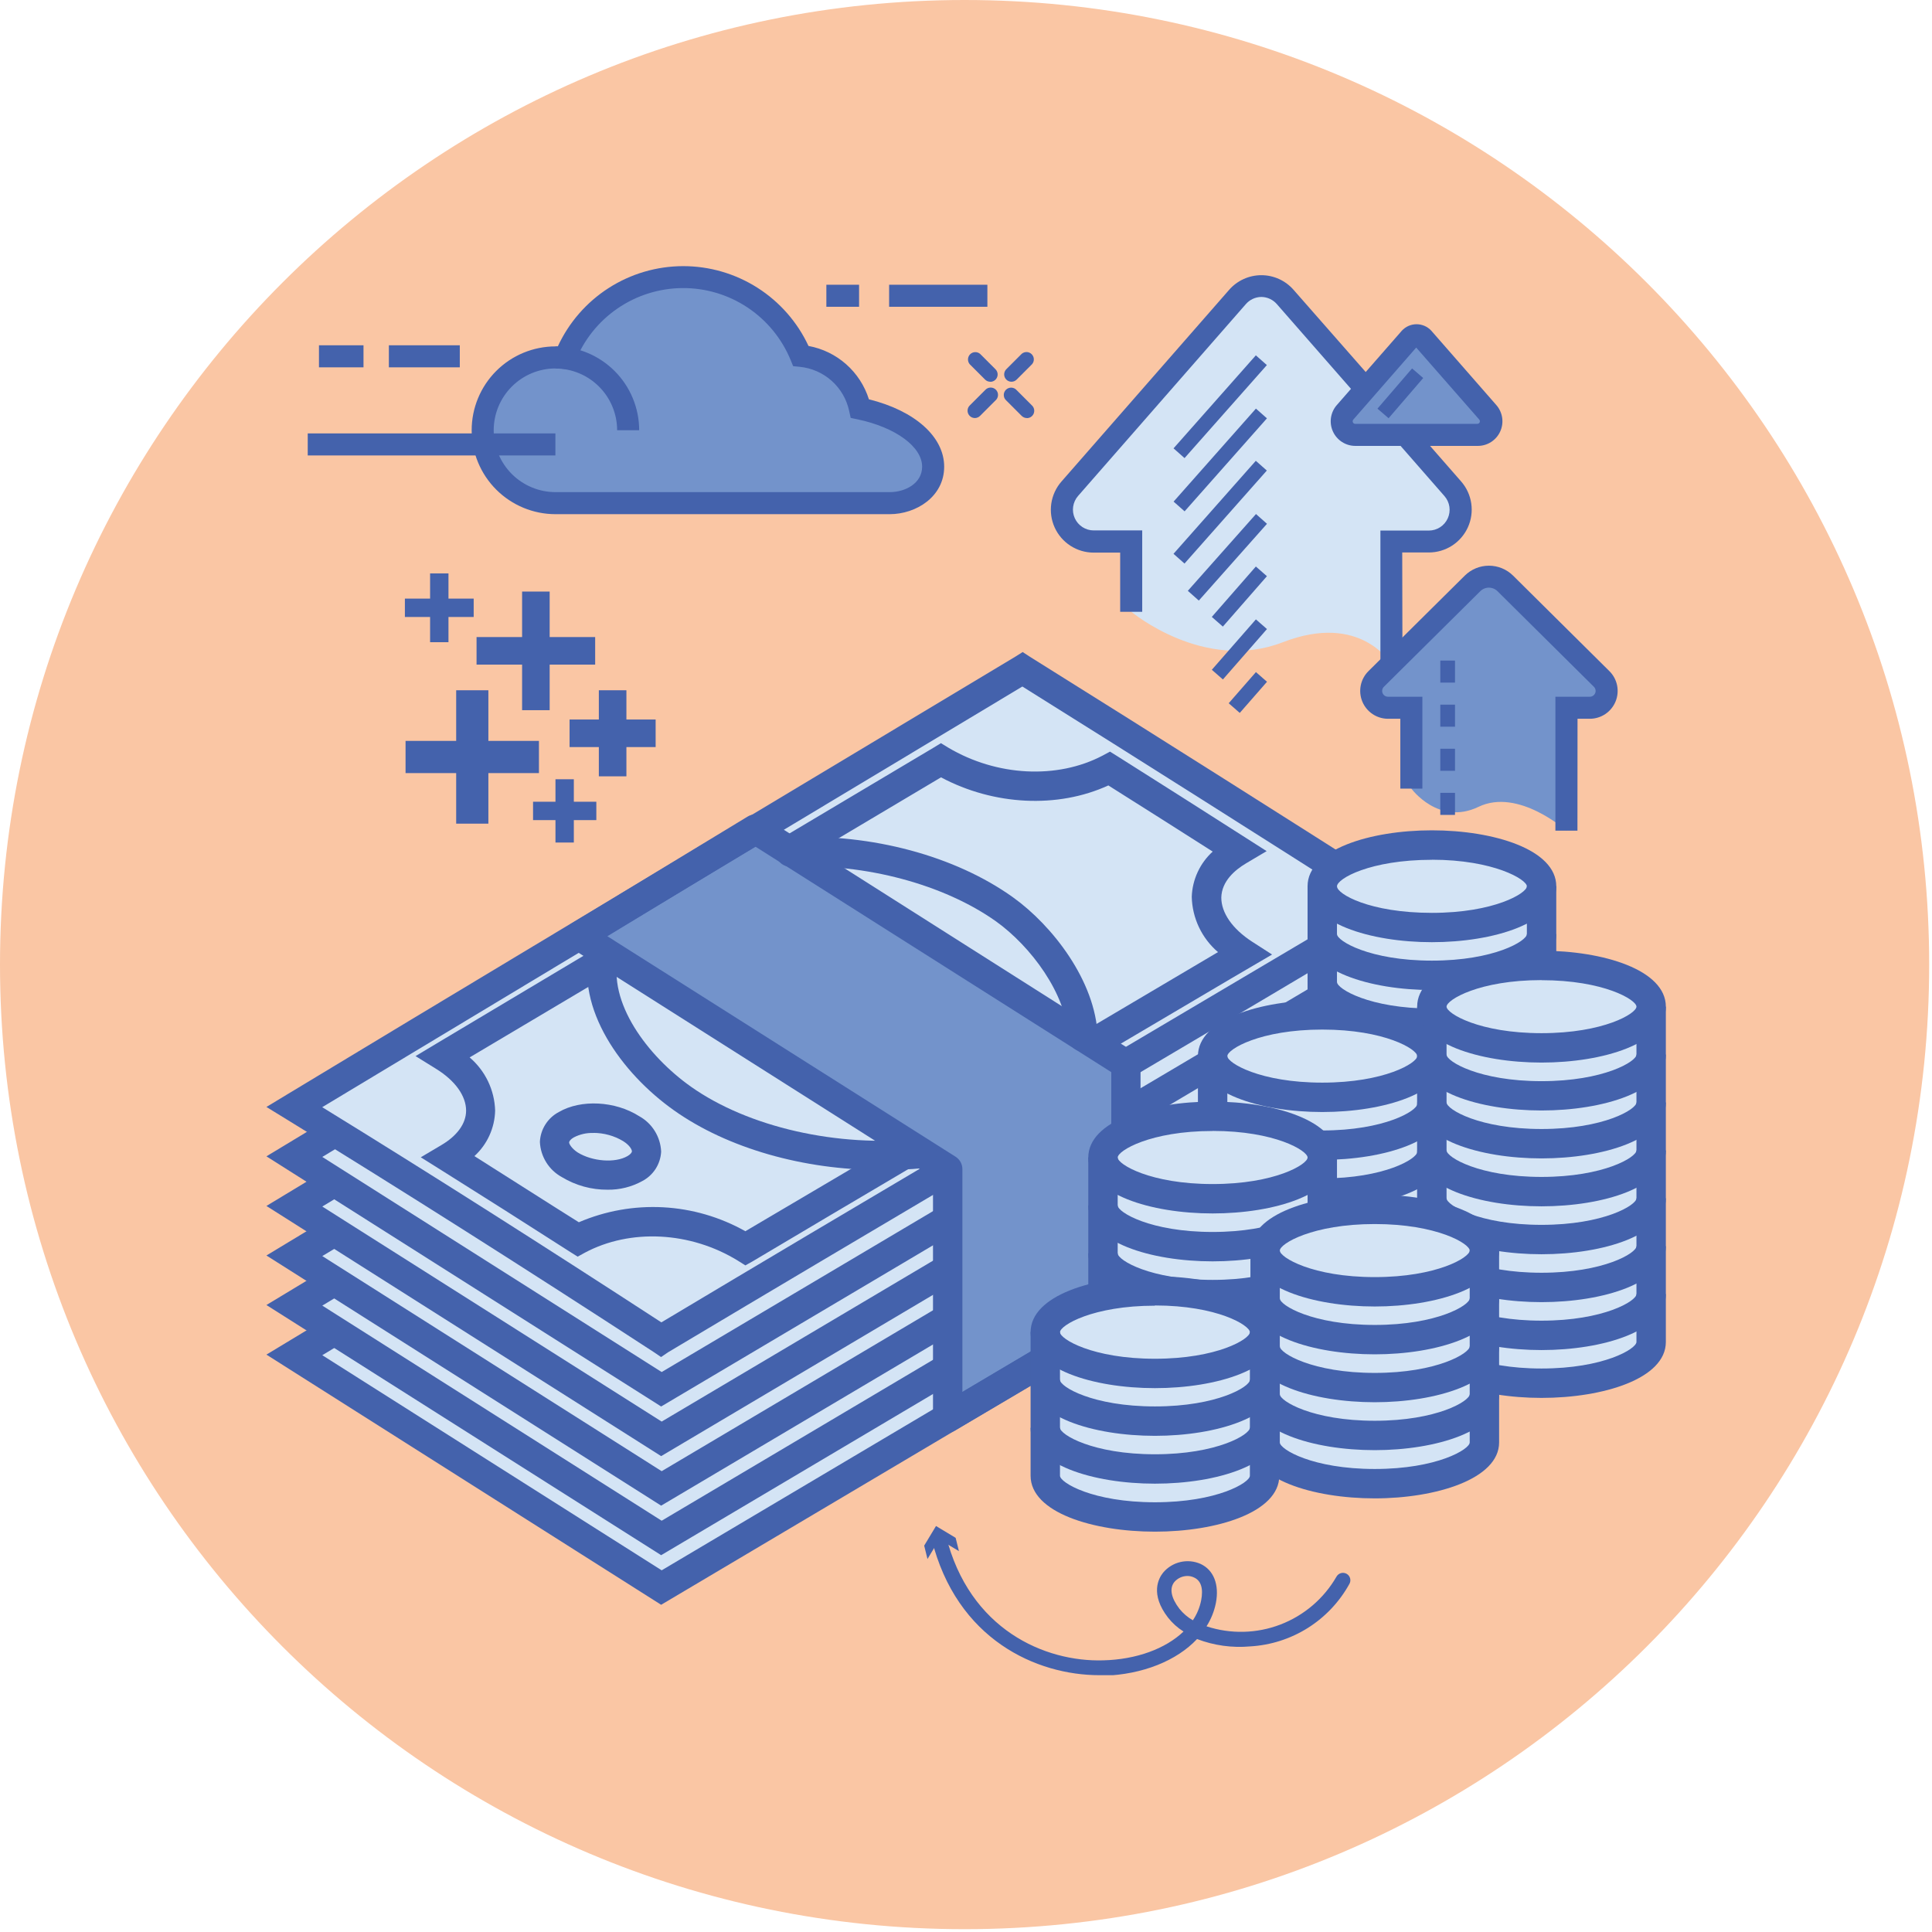 <svg width="196" height="196" viewBox="0 0 196 196" fill="none" xmlns="http://www.w3.org/2000/svg">
<path d="M97.857 195.714C151.902 195.714 195.714 151.902 195.714 97.857C195.714 43.812 151.902 0 97.857 0C43.812 0 0 43.812 0 97.857C0 151.902 43.812 195.714 97.857 195.714Z" fill="#FAC6A4"/>
<g clip-path="url(#clip0_549_3996)">
<path d="M147.4 49.591L130.394 30.146C130.091 29.8 129.717 29.522 129.298 29.332C128.879 29.142 128.424 29.043 127.963 29.043C127.503 29.043 127.048 29.142 126.629 29.332C126.209 29.522 125.836 29.8 125.533 30.146L108.526 49.591C108.118 50.058 107.853 50.632 107.763 51.246C107.673 51.859 107.761 52.486 108.017 53.05C108.274 53.615 108.687 54.094 109.209 54.43C109.73 54.766 110.337 54.944 110.957 54.944H114.774V62.064C114.774 62.064 122.163 68.252 130.133 65.158C138.103 62.064 141.16 67.395 141.16 67.395V54.937H144.955C145.575 54.938 146.182 54.761 146.704 54.427C147.226 54.093 147.641 53.615 147.899 53.051C148.157 52.487 148.247 51.861 148.158 51.248C148.07 50.634 147.807 50.059 147.4 49.591Z" fill="#D4E4F5"/>
<path d="M162.476 68.879L152.702 59.187C152.261 58.749 151.664 58.504 151.043 58.504C150.422 58.504 149.825 58.749 149.384 59.187L139.61 68.879C139.368 69.118 139.203 69.423 139.136 69.755C139.068 70.088 139.101 70.433 139.231 70.747C139.361 71.06 139.581 71.328 139.863 71.516C140.146 71.704 140.478 71.804 140.818 71.802H143.181V80.003C143.181 80.003 145.954 83.798 149.995 81.852C154.036 79.906 158.905 84.268 158.905 84.268V71.802H161.268C161.608 71.804 161.94 71.704 162.222 71.516C162.505 71.328 162.725 71.06 162.855 70.747C162.984 70.433 163.018 70.088 162.95 69.755C162.883 69.423 162.718 69.118 162.476 68.879Z" fill="#7393CB"/>
<path d="M150.919 41.829L144.321 34.284C144.241 34.193 144.143 34.121 144.033 34.071C143.923 34.022 143.804 33.996 143.684 33.996C143.563 33.996 143.444 34.022 143.334 34.071C143.224 34.121 143.126 34.193 143.046 34.284L136.448 41.829C136.273 42.028 136.159 42.274 136.12 42.536C136.081 42.798 136.119 43.066 136.228 43.307C136.338 43.549 136.514 43.754 136.737 43.898C136.96 44.041 137.219 44.118 137.484 44.118H149.875C150.141 44.119 150.402 44.044 150.626 43.901C150.849 43.757 151.027 43.553 151.137 43.311C151.248 43.069 151.286 42.801 151.247 42.538C151.208 42.275 151.095 42.029 150.919 41.829Z" fill="#7393CB"/>
<path d="M87.241 41.456C86.933 40.053 86.191 38.784 85.12 37.827C84.049 36.87 82.705 36.275 81.277 36.125C80.298 33.741 78.628 31.705 76.481 30.279C74.334 28.853 71.809 28.103 69.233 28.125C66.655 28.148 64.144 28.942 62.023 30.405C59.901 31.868 58.266 33.933 57.329 36.334C56.328 36.206 55.311 36.284 54.341 36.565C53.371 36.845 52.468 37.321 51.69 37.964C50.911 38.607 50.272 39.402 49.813 40.301C49.353 41.2 49.083 42.184 49.019 43.192C48.955 44.2 49.097 45.21 49.439 46.16C49.78 47.11 50.312 47.981 51.003 48.717C51.694 49.453 52.528 50.041 53.455 50.442C54.381 50.843 55.38 51.051 56.39 51.051H90.291C92.483 51.051 94.697 49.717 94.697 47.323C94.667 44.647 91.581 42.365 87.241 41.456Z" fill="#7393CB"/>
<path d="M90.261 52.163H56.36C54.103 52.163 51.938 51.266 50.342 49.67C48.746 48.074 47.85 45.909 47.85 43.652C47.85 41.395 48.746 39.23 50.342 37.634C51.938 36.038 54.103 35.142 56.36 35.142H56.591C57.712 32.715 59.503 30.659 61.753 29.216C64.004 27.774 66.62 27.005 69.293 27C71.966 26.995 74.584 27.755 76.84 29.19C79.095 30.624 80.894 32.674 82.022 35.097C83.44 35.356 84.76 35.997 85.84 36.951C86.919 37.905 87.719 39.135 88.151 40.51C92.811 41.665 95.786 44.305 95.786 47.346C95.786 50.388 92.938 52.163 90.261 52.163ZM56.36 37.378C54.696 37.378 53.1 38.039 51.924 39.216C50.747 40.392 50.086 41.988 50.086 43.652C50.086 45.316 50.747 46.912 51.924 48.089C53.1 49.265 54.696 49.926 56.36 49.926H90.261C91.856 49.926 93.549 49.024 93.549 47.346C93.549 45.326 90.865 43.358 87.01 42.545L86.302 42.396L86.145 41.688C85.893 40.507 85.272 39.437 84.371 38.633C83.47 37.828 82.337 37.332 81.135 37.214L80.464 37.147L80.211 36.528C79.317 34.352 77.791 32.493 75.832 31.192C73.872 29.89 71.567 29.205 69.214 29.225C66.861 29.245 64.569 29.969 62.631 31.304C60.694 32.639 59.2 34.523 58.343 36.715L58.023 37.528L57.158 37.416C56.893 37.386 56.627 37.374 56.36 37.378Z" fill="#4462AC"/>
<path d="M64.845 43.648H62.608C62.606 41.987 61.946 40.396 60.772 39.222C59.598 38.048 58.006 37.387 56.346 37.385V35.148C58.599 35.15 60.76 36.047 62.353 37.64C63.947 39.234 64.843 41.394 64.845 43.648Z" fill="#4462AC"/>
<path d="M56.344 43.969H31.219V46.205H56.344V43.969Z" fill="#4462AC"/>
<path d="M46.646 35.029H39.451V37.266H46.646V35.029Z" fill="#4462AC"/>
<path d="M36.877 35.029H32.359V37.266H36.877V35.029Z" fill="#4462AC"/>
<path d="M100.169 28.887H90.201V31.123H100.169V28.887Z" fill="#4462AC"/>
<path d="M87.152 28.887H83.834V31.123H87.152V28.887Z" fill="#4462AC"/>
<path d="M110.763 91.827C109.131 91.834 107.529 91.382 106.141 90.522C105.491 90.166 104.944 89.648 104.552 89.019C104.16 88.389 103.937 87.669 103.904 86.929C103.937 86.308 104.131 85.707 104.467 85.184C104.803 84.661 105.27 84.234 105.82 83.947C108.012 82.657 111.599 82.843 114.022 84.372C114.672 84.724 115.22 85.239 115.612 85.866C116.004 86.493 116.227 87.211 116.258 87.95C116.228 88.579 116.034 89.189 115.695 89.72C115.356 90.251 114.885 90.685 114.327 90.977C113.236 91.573 112.006 91.866 110.763 91.827ZM109.325 86.057C108.628 86.033 107.937 86.19 107.319 86.511C107.051 86.668 106.879 86.854 106.879 86.989C106.879 87.123 107.058 87.563 107.759 88.017C109.198 88.942 111.539 89.121 112.769 88.398C113.052 88.226 113.231 88.04 113.231 87.891C113.231 87.742 112.97 87.257 112.374 86.877C111.452 86.329 110.397 86.046 109.325 86.057Z" fill="#4462AC"/>
<path d="M103.741 67.902L31.771 111.167L31.801 138.679L67.096 161.053L139.476 118.123V90.478L103.741 67.902Z" fill="#D4E4F5"/>
<path d="M58.791 94.95L96.151 118.629V143.844L114.239 133.168V107.953L76.64 84.117L58.791 94.95Z" fill="#7393CB"/>
<path d="M96.143 145.337C95.748 145.337 95.368 145.179 95.089 144.9C94.809 144.62 94.652 144.241 94.652 143.845V119.451L57.993 96.211C57.777 96.078 57.599 95.891 57.475 95.669C57.352 95.448 57.287 95.198 57.287 94.944C57.287 94.69 57.352 94.441 57.475 94.219C57.599 93.997 57.777 93.81 57.993 93.677L75.841 82.844C76.078 82.697 76.35 82.619 76.628 82.619C76.906 82.619 77.178 82.697 77.415 82.844L115.013 106.702C115.226 106.836 115.401 107.022 115.522 107.242C115.643 107.463 115.707 107.71 115.707 107.962V133.176C115.705 133.437 115.636 133.692 115.505 133.917C115.374 134.142 115.187 134.329 114.961 134.459L96.874 145.135C96.652 145.264 96.4 145.334 96.143 145.337ZM61.616 94.981L96.941 117.348C97.153 117.483 97.328 117.669 97.45 117.889C97.571 118.109 97.634 118.357 97.634 118.608V141.214L112.739 132.267V108.767L76.617 85.878L61.616 94.981Z" fill="#4462AC"/>
<path d="M67.066 137.672L66.32 137.165C53.05 128.524 40.882 120.815 29.117 113.583L27.029 112.301L29.124 111.033C45.698 101.013 62.578 90.903 78.906 81.084L103.002 66.62L103.748 66.15L104.493 66.635C117.772 74.926 131.05 83.358 142.286 90.493L144.329 91.79L142.249 93.028C133.004 98.538 123.677 104.062 114.968 109.207L113.477 106.642C121.529 101.878 130.118 96.8 138.67 91.731C128.113 85.021 115.93 77.274 103.718 69.647L80.404 83.649C64.747 93.035 48.621 102.72 32.688 112.323C43.596 119.033 54.884 126.213 67.096 134.153C77.392 127.995 87.576 121.956 95.36 117.356L96.851 119.92C88.874 124.64 78.361 130.865 67.774 137.188L67.066 137.672Z" fill="#4462AC"/>
<path d="M75.617 128.373L74.872 127.904C70.04 124.922 63.942 124.631 59.349 127.076L58.603 127.486L57.858 127.017C53.422 124.169 49.015 121.373 44.758 118.704L42.686 117.406L44.788 116.161C46.391 115.214 47.278 113.977 47.286 112.679C47.286 111.188 46.19 109.637 44.236 108.43L42.156 107.14L44.259 105.88L60.221 96.352L61.712 98.916L47.644 107.274C48.429 107.942 49.065 108.768 49.511 109.698C49.956 110.628 50.202 111.641 50.231 112.672C50.21 113.543 50.013 114.401 49.651 115.195C49.29 115.988 48.772 116.699 48.128 117.287C51.595 119.471 55.151 121.76 58.723 123.997C61.419 122.84 64.346 122.321 67.276 122.478C70.206 122.636 73.06 123.467 75.617 124.907C80.667 121.924 85.722 118.942 90.782 115.96L92.273 118.532C86.965 121.663 81.661 124.805 76.363 127.956L75.617 128.373Z" fill="#4462AC"/>
<path d="M111.628 107.103L110.137 104.531C114.752 101.81 118.845 99.387 123.311 96.74L123.564 96.591C122.752 95.896 122.095 95.037 121.636 94.071C121.178 93.105 120.928 92.053 120.903 90.984C120.932 90.116 121.136 89.262 121.501 88.473C121.865 87.684 122.385 86.977 123.028 86.392C119.504 84.145 115.975 81.908 112.441 79.681C107.311 82.037 100.825 81.717 95.464 78.861L80.821 87.57L79.33 85.005L94.711 75.849L95.457 75.394L96.202 75.849C101.108 78.757 107.244 79.078 111.859 76.654L112.605 76.252L113.35 76.714C117.729 79.478 122.098 82.254 126.457 85.042L128.5 86.347L126.412 87.585C125.287 88.255 123.937 89.396 123.9 91.059C123.9 92.595 125.011 94.228 127.024 95.532L129.052 96.837L124.824 99.312C120.351 101.959 116.243 104.382 111.628 107.103Z" fill="#4462AC"/>
<path d="M109.861 106.671C109.476 106.671 109.106 106.522 108.828 106.255C108.55 105.988 108.386 105.624 108.37 105.239C108.206 100.833 104.553 95.979 101.026 93.459C95.763 89.731 87.8 87.577 80.255 87.927C80.059 87.936 79.864 87.907 79.679 87.84C79.495 87.773 79.325 87.671 79.181 87.538C79.036 87.406 78.919 87.247 78.836 87.069C78.753 86.891 78.706 86.699 78.697 86.503C78.688 86.307 78.718 86.112 78.784 85.927C78.851 85.743 78.953 85.573 79.086 85.429C79.218 85.284 79.377 85.167 79.555 85.084C79.733 85.001 79.925 84.954 80.121 84.945C88.427 84.557 96.896 86.831 102.764 91.029C106.752 93.884 111.144 99.506 111.36 105.12C111.374 105.514 111.231 105.898 110.963 106.187C110.695 106.477 110.323 106.648 109.929 106.663L109.861 106.671Z" fill="#4462AC"/>
<path d="M89.329 118.69C81.553 118.69 73.806 116.498 68.364 112.636C63.041 108.864 58.343 102.31 59.85 96.189C59.949 95.806 60.196 95.477 60.537 95.276C60.878 95.074 61.285 95.017 61.669 95.116C62.052 95.215 62.381 95.462 62.582 95.803C62.784 96.144 62.841 96.551 62.742 96.935C61.579 101.669 65.725 107.149 70.086 110.236C75.894 114.351 84.997 116.431 93.363 115.522C93.758 115.479 94.154 115.596 94.464 115.845C94.774 116.095 94.972 116.457 95.014 116.853C95.057 117.248 94.94 117.644 94.691 117.954C94.441 118.264 94.079 118.461 93.683 118.504C92.236 118.645 90.783 118.707 89.329 118.69Z" fill="#4462AC"/>
<path d="M61.638 120.695C60.007 120.707 58.404 120.266 57.008 119.42C56.358 119.067 55.811 118.552 55.419 117.925C55.027 117.298 54.804 116.58 54.772 115.841C54.8 115.213 54.993 114.603 55.331 114.072C55.668 113.541 56.138 113.107 56.695 112.814C58.932 111.51 62.413 111.689 64.837 113.232C65.488 113.589 66.036 114.108 66.427 114.739C66.819 115.37 67.042 116.091 67.073 116.833C67.041 117.453 66.848 118.054 66.514 118.577C66.179 119.099 65.714 119.526 65.165 119.815C64.086 120.411 62.87 120.714 61.638 120.695ZM60.192 114.939C59.5 114.917 58.814 115.073 58.201 115.394C57.918 115.558 57.746 115.752 57.739 115.901C57.731 116.05 58.007 116.527 58.604 116.915C60.095 117.839 62.421 118.011 63.666 117.28C63.934 117.124 64.106 116.937 64.106 116.796C64.106 116.654 63.927 116.214 63.219 115.767C62.304 115.218 61.258 114.93 60.192 114.932V114.939Z" fill="#4462AC"/>
<path d="M67.073 162.804L27.029 137.425L33.21 133.69L34.753 136.24L32.696 137.485L67.126 159.307L138.67 116.87L136.635 115.573L138.238 113.053L144.366 116.959L67.073 162.804Z" fill="#4462AC"/>
<path d="M67.073 157.772L27.029 132.393L33.21 128.658L34.753 131.215L32.696 132.453L67.126 154.276L95.39 137.515L96.911 140.08L67.073 157.772Z" fill="#4462AC"/>
<path d="M114.998 129.35L113.477 126.786L138.669 111.837L136.634 110.547L138.237 108.027L144.365 111.934L114.998 129.35Z" fill="#4462AC"/>
<path d="M67.073 152.747L27.029 127.368L33.21 123.633L34.753 126.19L32.696 127.428L67.126 149.25L95.39 132.49L96.911 135.055L67.073 152.747Z" fill="#4462AC"/>
<path d="M114.998 124.318L113.477 121.753L138.669 106.812L136.634 105.514L138.237 103.002L144.365 106.901L114.998 124.318Z" fill="#4462AC"/>
<path d="M67.073 147.722L27.029 122.343L33.21 118.607L34.753 121.157L32.696 122.402L67.126 144.218L95.39 127.457L96.911 130.022L67.073 147.722Z" fill="#4462AC"/>
<path d="M114.998 119.294L113.477 116.729L138.669 101.788L136.634 100.491L138.237 97.971L144.365 101.877L114.998 119.294Z" fill="#4462AC"/>
<path d="M67.073 142.688L27.029 117.309L33.21 113.574L34.753 116.132L32.696 117.369L67.126 139.192L95.39 122.432L96.911 124.996L67.073 142.688Z" fill="#4462AC"/>
<path d="M114.999 114.268L113.508 111.704L138.7 96.792L136.665 95.495L138.268 92.982L142.354 95.585L144.359 96.837L114.999 114.268Z" fill="#4462AC"/>
<path d="M145.268 85.728C139.125 85.728 134.145 87.6 134.145 89.911V123.931C134.145 126.242 139.125 128.114 145.268 128.114C151.412 128.114 156.392 126.242 156.392 123.931V89.911C156.385 87.6 151.404 85.728 145.268 85.728Z" fill="#D4E4F5"/>
<path d="M145.267 129.605C138.997 129.605 132.652 127.659 132.652 123.931V119.07H135.635V123.931C135.635 124.625 138.945 126.623 145.267 126.623C151.59 126.623 154.9 124.625 154.9 123.931V119.07H157.882V123.931C157.875 127.652 151.53 129.605 145.267 129.605Z" fill="#4462AC"/>
<path d="M145.267 124.744C138.997 124.744 132.652 122.798 132.652 119.07V114.209H135.635V119.07C135.635 119.763 138.945 121.762 145.267 121.762C151.59 121.762 154.9 119.763 154.9 119.07V114.209H157.882V119.07C157.875 122.79 151.53 124.744 145.267 124.744Z" fill="#4462AC"/>
<path d="M145.267 119.882C138.997 119.882 132.652 117.937 132.652 114.209V109.348H135.635V114.209C135.635 114.902 138.945 116.9 145.267 116.9C151.59 116.9 154.9 114.902 154.9 114.209V109.348H157.882V114.209C157.875 117.937 151.53 119.882 145.267 119.882Z" fill="#4462AC"/>
<path d="M145.267 115.021C138.997 115.021 132.652 113.075 132.652 109.347V104.486H135.635V109.347C135.635 110.041 138.945 112.039 145.267 112.039C151.59 112.039 154.9 110.041 154.9 109.347V104.486H157.882V109.347C157.875 113.075 151.53 115.021 145.267 115.021Z" fill="#4462AC"/>
<path d="M145.267 110.16C138.997 110.16 132.652 108.214 132.652 104.486V99.625H135.635V104.486C135.635 105.179 138.945 107.178 145.267 107.178C151.59 107.178 154.9 105.179 154.9 104.486V99.625H157.882V104.486C157.875 108.214 151.53 110.16 145.267 110.16Z" fill="#4462AC"/>
<path d="M145.267 105.298C138.997 105.298 132.652 103.353 132.652 99.625V94.764H135.635V99.625C135.635 100.318 138.945 102.316 145.267 102.316C151.59 102.316 154.9 100.318 154.9 99.625V94.764H157.882V99.625C157.875 103.353 151.53 105.298 145.267 105.298Z" fill="#4462AC"/>
<path d="M145.267 100.437C138.997 100.437 132.652 98.491 132.652 94.763V89.902H135.635V94.763C135.635 95.457 138.945 97.455 145.267 97.455C151.59 97.455 154.9 95.457 154.9 94.763V89.902H157.882V94.763C157.875 98.491 151.53 100.437 145.267 100.437Z" fill="#4462AC"/>
<path d="M145.267 95.584C138.997 95.584 132.652 93.638 132.652 89.91C132.652 86.182 138.997 84.236 145.267 84.236C151.537 84.236 157.882 86.182 157.882 89.91C157.882 93.638 151.53 95.584 145.267 95.584ZM145.267 87.226C139.012 87.226 135.635 89.135 135.635 89.918C135.635 90.7 138.945 92.609 145.267 92.609C151.59 92.609 154.9 90.611 154.9 89.918C154.9 89.224 151.523 87.219 145.267 87.219V87.226Z" fill="#4462AC"/>
<path d="M134.145 102.959C128.002 102.959 123.021 104.83 123.021 107.142V131.44C123.021 133.751 128.002 135.622 134.145 135.622C140.289 135.622 145.269 133.751 145.269 131.44V107.142C145.269 104.83 140.289 102.959 134.145 102.959Z" fill="#D4E4F5"/>
<path d="M134.144 137.097C127.874 137.097 121.529 135.151 121.529 131.424V126.562H124.512V131.424C124.512 132.117 127.822 134.115 134.144 134.115C140.467 134.115 143.777 132.117 143.777 131.424V126.562H146.759V131.424C146.759 135.159 140.414 137.097 134.144 137.097Z" fill="#4462AC"/>
<path d="M134.144 132.252C127.874 132.252 121.529 130.306 121.529 126.578V121.717H124.512V126.578C124.512 127.271 127.822 129.269 134.144 129.269C140.467 129.269 143.777 127.271 143.777 126.578V121.717H146.759V126.578C146.759 130.306 140.414 132.252 134.144 132.252Z" fill="#4462AC"/>
<path d="M134.144 127.406C127.874 127.406 121.529 125.46 121.529 121.732V116.871H124.512V121.732C124.512 122.426 127.822 124.424 134.144 124.424C140.467 124.424 143.777 122.426 143.777 121.732V116.871H146.759V121.732C146.759 125.445 140.414 127.406 134.144 127.406Z" fill="#4462AC"/>
<path d="M134.144 122.529C127.874 122.529 121.529 120.583 121.529 116.855V111.994H124.512V116.855C124.512 117.549 127.822 119.547 134.144 119.547C140.467 119.547 143.777 117.549 143.777 116.855V111.994H146.759V116.855C146.759 120.583 140.414 122.529 134.144 122.529Z" fill="#4462AC"/>
<path d="M134.144 117.668C127.874 117.668 121.529 115.722 121.529 111.994V107.133H124.512V111.994C124.512 112.687 127.822 114.685 134.144 114.685C140.467 114.685 143.777 112.687 143.777 111.994V107.133H146.759V111.994C146.759 115.722 140.414 117.668 134.144 117.668Z" fill="#4462AC"/>
<path d="M134.144 112.814C127.874 112.814 121.529 110.868 121.529 107.141C121.529 103.413 127.874 101.467 134.144 101.467C140.414 101.467 146.759 103.413 146.759 107.141C146.759 110.868 140.414 112.814 134.144 112.814ZM134.144 104.449C127.822 104.449 124.512 106.447 124.512 107.141C124.512 107.834 127.822 109.832 134.144 109.832C140.467 109.832 143.777 107.834 143.777 107.141C143.777 106.447 140.482 104.449 134.144 104.449Z" fill="#4462AC"/>
<path d="M145.268 102.131V136.151C145.268 138.462 150.248 140.334 156.391 140.334C162.535 140.334 167.515 138.462 167.515 136.151V102.131H145.268Z" fill="#D4E4F5"/>
<path d="M156.384 141.816C150.114 141.816 143.77 139.87 143.77 136.142V131.281H146.752V136.142C146.752 136.836 150.062 138.834 156.384 138.834C162.707 138.834 166.017 136.836 166.017 136.142V131.281H168.999V136.142C168.999 139.87 162.655 141.816 156.384 141.816Z" fill="#4462AC"/>
<path d="M156.384 136.963C150.114 136.963 143.77 135.017 143.77 131.289V126.428H146.752V131.289C146.752 131.982 150.062 133.98 156.384 133.98C162.707 133.98 166.017 131.982 166.017 131.289V126.428H168.999V131.289C168.999 135.009 162.655 136.963 156.384 136.963Z" fill="#4462AC"/>
<path d="M156.384 132.101C150.114 132.101 143.77 130.155 143.77 126.427V121.566H146.752V126.427C146.752 127.121 150.062 129.119 156.384 129.119C162.707 129.119 166.017 127.121 166.017 126.427V121.566H168.999V126.427C168.999 130.148 162.655 132.101 156.384 132.101Z" fill="#4462AC"/>
<path d="M156.384 127.242C150.114 127.242 143.77 125.296 143.77 121.568V116.707H146.752V121.568C146.752 122.262 150.062 124.26 156.384 124.26C162.707 124.26 166.017 122.262 166.017 121.568V116.707H168.999V121.568C168.999 125.296 162.655 127.242 156.384 127.242Z" fill="#4462AC"/>
<path d="M156.384 122.381C150.114 122.381 143.77 120.435 143.77 116.707V111.846H146.752V116.707C146.752 117.4 150.062 119.398 156.384 119.398C162.707 119.398 166.017 117.4 166.017 116.707V111.846H168.999V116.707C168.999 120.435 162.655 122.381 156.384 122.381Z" fill="#4462AC"/>
<path d="M156.384 117.519C150.114 117.519 143.77 115.573 143.77 111.845V106.984H146.752V111.845C146.752 112.539 150.062 114.537 156.384 114.537C162.707 114.537 166.017 112.539 166.017 111.845V106.984H168.999V111.845C168.999 115.573 162.655 117.519 156.384 117.519Z" fill="#4462AC"/>
<path d="M156.384 112.658C150.114 112.658 143.77 110.712 143.77 106.984V102.131H146.752V106.992C146.752 107.685 150.062 109.683 156.384 109.683C162.707 109.683 166.017 107.685 166.017 106.992V102.131H168.999V106.992C168.999 110.712 162.655 112.658 156.384 112.658Z" fill="#4462AC"/>
<path d="M156.391 106.307C162.535 106.307 167.515 104.434 167.515 102.124C167.515 99.814 162.535 97.941 156.391 97.941C150.248 97.941 145.268 99.814 145.268 102.124C145.268 104.434 150.248 106.307 156.391 106.307Z" fill="#D4E4F5"/>
<path d="M156.384 107.797C150.114 107.797 143.77 105.851 143.77 102.123C143.77 98.395 150.114 96.449 156.384 96.449C162.655 96.449 168.999 98.395 168.999 102.123C168.999 105.851 162.655 107.797 156.384 107.797ZM156.384 99.431C150.062 99.431 146.752 101.43 146.752 102.123C146.752 102.816 150.062 104.814 156.384 104.814C162.707 104.814 166.017 102.816 166.017 102.123C166.017 101.43 162.707 99.439 156.384 99.439V99.431Z" fill="#4462AC"/>
<path d="M142.278 67.38H140.041V53.826H144.954C145.359 53.825 145.755 53.709 146.096 53.489C146.436 53.27 146.706 52.957 146.873 52.588C147.041 52.22 147.098 51.811 147.04 51.41C146.981 51.01 146.808 50.634 146.542 50.329L141.763 44.864L143.448 43.373L148.227 48.838C148.778 49.467 149.135 50.24 149.257 51.067C149.379 51.893 149.26 52.737 148.915 53.498C148.569 54.258 148.012 54.903 147.31 55.356C146.607 55.808 145.79 56.048 144.954 56.048H142.255L142.278 67.38Z" fill="#4462AC"/>
<path d="M147.608 82.671H146.117V80.434H147.608V82.671ZM147.608 78.197H146.117V75.96H147.608V78.197ZM147.608 73.724H146.117V71.487H147.608V73.724ZM147.608 69.25H146.117V67.014H147.608V69.25Z" fill="#4462AC"/>
<path d="M115.877 62.065H113.641V56.063H110.956C110.121 56.063 109.303 55.823 108.601 55.371C107.899 54.919 107.342 54.274 106.996 53.513C106.651 52.752 106.532 51.908 106.654 51.082C106.776 50.256 107.133 49.482 107.683 48.853L124.69 29.409C125.097 28.941 125.6 28.566 126.165 28.309C126.729 28.052 127.342 27.919 127.963 27.918C128.583 27.918 129.196 28.051 129.761 28.308C130.326 28.566 130.829 28.941 131.236 29.409L139.377 38.684L137.692 40.175L129.551 30.87C129.355 30.64 129.112 30.453 128.838 30.325C128.564 30.196 128.265 30.128 127.963 30.125C127.66 30.128 127.362 30.196 127.088 30.325C126.814 30.453 126.57 30.64 126.375 30.87L109.368 50.315C109.102 50.62 108.93 50.995 108.871 51.396C108.812 51.796 108.87 52.205 109.038 52.574C109.205 52.943 109.475 53.255 109.815 53.475C110.155 53.694 110.552 53.811 110.956 53.811H115.877V62.065Z" fill="#4462AC"/>
<path d="M127.405 36.049L119.055 45.484L120.171 46.473L128.522 37.037L127.405 36.049Z" fill="#4462AC"/>
<path d="M127.413 41.453L119.061 50.887L120.177 51.875L128.529 42.441L127.413 41.453Z" fill="#4462AC"/>
<path d="M127.401 46.748L119.051 56.184L120.167 57.172L128.518 47.736L127.401 46.748Z" fill="#4462AC"/>
<path d="M127.419 52.149L120.504 59.938L121.619 60.928L128.534 53.139L127.419 52.149Z" fill="#4462AC"/>
<path d="M127.406 57.472L122.936 62.586L124.058 63.567L128.528 58.454L127.406 57.472Z" fill="#4462AC"/>
<path d="M127.41 62.836L122.939 67.949L124.062 68.931L128.532 63.817L127.41 62.836Z" fill="#4462AC"/>
<path d="M127.413 68.183L124.65 71.344L125.773 72.325L128.536 69.165L127.413 68.183Z" fill="#4462AC"/>
<path d="M160.031 84.267H157.794V70.683H161.276C161.395 70.685 161.511 70.651 161.61 70.586C161.709 70.521 161.786 70.427 161.831 70.318C161.876 70.209 161.887 70.088 161.862 69.972C161.838 69.856 161.779 69.751 161.694 69.669L151.919 59.976C151.688 59.746 151.374 59.617 151.047 59.617C150.72 59.617 150.407 59.746 150.175 59.976L140.4 69.669C140.315 69.751 140.256 69.856 140.232 69.972C140.207 70.088 140.219 70.209 140.264 70.318C140.309 70.427 140.386 70.521 140.485 70.586C140.583 70.651 140.7 70.685 140.818 70.683H144.3V80.002H142.063V72.919H140.818C140.258 72.919 139.711 72.753 139.246 72.442C138.781 72.13 138.419 71.688 138.205 71.17C137.992 70.653 137.937 70.083 138.048 69.534C138.159 68.986 138.43 68.482 138.827 68.088L148.602 58.396C149.254 57.751 150.134 57.389 151.051 57.389C151.968 57.389 152.848 57.751 153.5 58.396L163.274 68.088C163.672 68.482 163.943 68.986 164.054 69.534C164.164 70.083 164.11 70.653 163.896 71.17C163.683 71.688 163.321 72.13 162.856 72.442C162.391 72.753 161.843 72.919 161.284 72.919H160.039L160.031 84.267Z" fill="#4462AC"/>
<path d="M149.883 45.236H137.499C137.019 45.237 136.549 45.099 136.145 44.839C135.741 44.578 135.421 44.207 135.223 43.77C135.024 43.332 134.957 42.847 135.027 42.372C135.098 41.897 135.304 41.452 135.621 41.091L142.219 33.546C142.409 33.34 142.639 33.176 142.896 33.063C143.153 32.951 143.43 32.893 143.71 32.893C143.99 32.893 144.267 32.951 144.524 33.063C144.781 33.176 145.011 33.34 145.201 33.546L151.799 41.091C152.116 41.452 152.322 41.897 152.393 42.372C152.463 42.847 152.395 43.332 152.197 43.77C151.999 44.207 151.679 44.578 151.275 44.839C150.871 45.099 150.401 45.237 149.921 45.236H149.883ZM137.291 42.567C137.258 42.605 137.237 42.651 137.229 42.7C137.222 42.75 137.229 42.8 137.249 42.846C137.27 42.891 137.303 42.93 137.344 42.957C137.386 42.984 137.435 42.999 137.485 43H149.876C149.926 42.999 149.974 42.984 150.016 42.957C150.058 42.93 150.091 42.891 150.111 42.846C150.131 42.8 150.138 42.75 150.131 42.7C150.124 42.651 150.102 42.605 150.07 42.567L143.673 35.261L137.291 42.567Z" fill="#4462AC"/>
<path d="M143.254 37.377L139.742 41.457L140.872 42.43L144.384 38.35L143.254 37.377Z" fill="#4462AC"/>
<path d="M123.02 113.24C116.877 113.24 111.896 115.112 111.896 117.423V141.721C111.896 144.032 116.877 145.903 123.02 145.903C129.164 145.903 134.144 144.032 134.144 141.721V117.43C134.144 115.119 129.164 113.24 123.02 113.24Z" fill="#D4E4F5"/>
<path d="M123.021 147.402C116.751 147.402 110.406 145.456 110.406 141.728V136.867H113.389V141.728C113.389 142.422 116.699 144.42 123.021 144.42C129.344 144.42 132.654 142.422 132.654 141.728V136.867H135.636V141.728C135.636 145.456 129.299 147.402 123.021 147.402Z" fill="#4462AC"/>
<path d="M123.021 142.541C116.751 142.541 110.406 140.595 110.406 136.867V132.006H113.389V136.867C113.389 137.56 116.699 139.558 123.021 139.558C129.344 139.558 132.654 137.56 132.654 136.867V132.006H135.636V136.867C135.636 140.595 129.299 142.541 123.021 142.541Z" fill="#4462AC"/>
<path d="M123.021 137.679C116.751 137.679 110.406 135.733 110.406 132.006V127.145H113.389V132.006C113.389 132.699 116.699 134.697 123.021 134.697C129.344 134.697 132.654 132.699 132.654 132.006V127.145H135.636V132.006C135.636 135.733 129.299 137.679 123.021 137.679Z" fill="#4462AC"/>
<path d="M123.021 132.826C116.751 132.826 110.406 130.88 110.406 127.152V122.291H113.389V127.152C113.389 127.845 116.699 129.844 123.021 129.844C129.344 129.844 132.654 127.845 132.654 127.152V122.291H135.636V127.152C135.636 130.872 129.299 132.826 123.021 132.826Z" fill="#4462AC"/>
<path d="M123.021 127.964C116.751 127.964 110.406 126.019 110.406 122.291V117.43H113.389V122.291C113.389 122.984 116.699 124.982 123.021 124.982C129.344 124.982 132.654 122.984 132.654 122.291V117.43H135.636V122.291C135.636 126.011 129.299 127.964 123.021 127.964Z" fill="#4462AC"/>
<path d="M123.021 123.103C116.751 123.103 110.406 121.157 110.406 117.43C110.406 113.702 116.751 111.756 123.021 111.756C129.291 111.756 135.636 113.702 135.636 117.43C135.636 121.157 129.299 123.103 123.021 123.103ZM123.021 114.738C116.699 114.738 113.389 116.736 113.389 117.43C113.389 118.123 116.699 120.121 123.021 120.121C129.344 120.121 132.654 118.123 132.654 117.43C132.654 116.736 129.344 114.731 123.021 114.731V114.738Z" fill="#4462AC"/>
<path d="M139.468 122.686C133.324 122.686 128.344 124.557 128.344 126.868V146.305C128.344 148.616 133.324 150.488 139.468 150.488C145.611 150.488 150.591 148.616 150.591 146.305V126.868C150.591 124.557 145.611 122.686 139.468 122.686Z" fill="#D4E4F5"/>
<path d="M139.468 152.009C133.198 152.009 126.854 150.064 126.854 146.336V141.475H129.836V146.336C129.836 147.029 133.146 149.027 139.468 149.027C145.791 149.027 149.101 147.029 149.101 146.336V141.475H152.083V146.336C152.083 150.034 145.701 152.009 139.468 152.009Z" fill="#4462AC"/>
<path d="M139.468 147.117C133.198 147.117 126.854 145.171 126.854 141.443V136.582H129.836V141.443C129.836 142.136 133.146 144.135 139.468 144.135C145.791 144.135 149.101 142.136 149.101 141.443V136.582H152.083V141.443C152.083 145.171 145.701 147.117 139.468 147.117Z" fill="#4462AC"/>
<path d="M139.468 142.256C133.198 142.256 126.854 140.31 126.854 136.582V131.729H129.836V136.59C129.836 137.283 133.146 139.281 139.468 139.281C145.791 139.281 149.101 137.283 149.101 136.59V131.729H152.083V136.59C152.083 140.31 145.701 142.256 139.468 142.256Z" fill="#4462AC"/>
<path d="M139.468 137.396C133.198 137.396 126.854 135.45 126.854 131.722V126.861H129.836V131.722C129.836 132.416 133.146 134.414 139.468 134.414C145.791 134.414 149.101 132.416 149.101 131.722V126.861H152.083V131.722C152.083 135.45 145.701 137.396 139.468 137.396Z" fill="#4462AC"/>
<path d="M139.468 132.543C133.198 132.543 126.854 130.597 126.854 126.869C126.854 123.141 133.198 121.195 139.468 121.195C145.739 121.195 152.083 123.141 152.083 126.869C152.083 130.597 145.701 132.543 139.468 132.543ZM139.468 124.178C133.146 124.178 129.836 126.176 129.836 126.869C129.836 127.562 133.146 129.561 139.468 129.561C145.791 129.561 149.101 127.562 149.101 126.869C149.101 126.176 145.791 124.178 139.468 124.178Z" fill="#4462AC"/>
<path d="M117.169 130.947C111.025 130.947 106.045 132.819 106.045 135.13V149.713C106.045 152.024 111.025 153.896 117.169 153.896C123.312 153.896 128.293 152.024 128.293 149.713V135.13C128.293 132.819 123.335 130.947 117.169 130.947Z" fill="#D4E4F5"/>
<path d="M117.168 155.386C110.897 155.386 104.553 153.44 104.553 149.713V144.852H107.535V149.713C107.535 150.406 110.845 152.404 117.168 152.404C123.49 152.404 126.8 150.406 126.8 149.713V144.852H129.783V149.713C129.783 153.433 123.438 155.386 117.168 155.386Z" fill="#4462AC"/>
<path d="M117.168 150.517C110.897 150.517 104.553 148.571 104.553 144.844V139.982H107.535V144.844C107.535 145.537 110.845 147.535 117.168 147.535C123.49 147.535 126.8 145.537 126.8 144.844V139.982H129.783V144.844C129.783 148.571 123.438 150.517 117.168 150.517Z" fill="#4462AC"/>
<path d="M117.168 145.664C110.897 145.664 104.553 143.718 104.553 139.99V135.129H107.535V139.99C107.535 140.683 110.845 142.681 117.168 142.681C123.49 142.681 126.8 140.683 126.8 139.99V135.129H129.783V139.99C129.783 143.71 123.438 145.664 117.168 145.664Z" fill="#4462AC"/>
<path d="M117.168 140.826C110.897 140.826 104.553 138.88 104.553 135.152C104.553 131.424 110.897 129.479 117.168 129.479C123.438 129.479 129.783 131.424 129.783 135.152C129.783 138.88 123.438 140.826 117.168 140.826ZM117.168 132.461C110.845 132.461 107.535 134.459 107.535 135.152C107.535 135.846 110.845 137.844 117.168 137.844C123.49 137.844 126.8 135.846 126.8 135.152C126.8 134.459 123.49 132.438 117.168 132.438V132.461Z" fill="#4462AC"/>
<path d="M54.675 75.164H41.143V78.43H54.675V75.164Z" fill="#4462AC"/>
<path d="M49.545 70.027H46.279V83.559H49.545V70.027Z" fill="#4462AC"/>
<path d="M60.379 64.629H48.346V67.425H60.379V64.629Z" fill="#4462AC"/>
<path d="M55.763 60.014H52.967V72.047H55.763V60.014Z" fill="#4462AC"/>
<path d="M66.514 72.994H57.783V75.79H66.514V72.994Z" fill="#4462AC"/>
<path d="M63.548 70.027H60.752V78.758H63.548V70.027Z" fill="#4462AC"/>
<path d="M60.497 81.336H54.078V83.2H60.497V81.336Z" fill="#4462AC"/>
<path d="M58.215 79.055H56.352V85.474H58.215V79.055Z" fill="#4462AC"/>
<path d="M48.055 60.728H41.076V62.592H48.055V60.728Z" fill="#4462AC"/>
<path d="M45.497 58.172H43.633V65.15H45.497V58.172Z" fill="#4462AC"/>
<path d="M102.623 38.727C102.475 38.728 102.33 38.685 102.206 38.603C102.083 38.521 101.987 38.404 101.93 38.268C101.873 38.131 101.858 37.98 101.888 37.835C101.917 37.69 101.988 37.557 102.094 37.452L103.652 35.894C103.794 35.772 103.978 35.708 104.166 35.715C104.353 35.723 104.531 35.8 104.664 35.933C104.797 36.066 104.875 36.244 104.882 36.432C104.889 36.619 104.825 36.803 104.703 36.945L103.145 38.504C103.007 38.644 102.82 38.724 102.623 38.727Z" fill="#4462AC"/>
<path d="M98.908 42.41C98.76 42.411 98.615 42.368 98.492 42.286C98.368 42.204 98.272 42.087 98.215 41.95C98.158 41.814 98.144 41.663 98.173 41.518C98.202 41.373 98.274 41.239 98.379 41.135L99.937 39.577C100.004 39.499 100.086 39.436 100.179 39.391C100.271 39.346 100.372 39.321 100.474 39.317C100.577 39.313 100.68 39.33 100.775 39.368C100.871 39.405 100.958 39.462 101.03 39.535C101.103 39.607 101.16 39.694 101.197 39.79C101.235 39.886 101.252 39.988 101.248 40.091C101.244 40.193 101.219 40.294 101.174 40.387C101.13 40.479 101.066 40.561 100.988 40.628L99.43 42.187C99.292 42.327 99.105 42.407 98.908 42.41Z" fill="#4462AC"/>
<path d="M104.18 42.41C104.082 42.411 103.985 42.392 103.894 42.355C103.803 42.318 103.721 42.263 103.651 42.194L102.093 40.636C102.015 40.569 101.951 40.487 101.906 40.395C101.862 40.302 101.837 40.201 101.833 40.099C101.829 39.996 101.846 39.894 101.883 39.798C101.921 39.702 101.978 39.615 102.05 39.543C102.123 39.47 102.21 39.413 102.306 39.376C102.401 39.338 102.504 39.321 102.606 39.325C102.709 39.329 102.81 39.354 102.902 39.399C102.995 39.443 103.077 39.507 103.144 39.585L104.702 41.143C104.807 41.247 104.879 41.381 104.908 41.526C104.937 41.671 104.922 41.822 104.866 41.958C104.809 42.095 104.713 42.212 104.589 42.294C104.466 42.376 104.321 42.419 104.173 42.418L104.18 42.41Z" fill="#4462AC"/>
<path d="M100.468 38.728C100.37 38.728 100.273 38.709 100.182 38.672C100.091 38.635 100.008 38.581 99.939 38.511L98.38 36.953C98.258 36.81 98.195 36.627 98.202 36.439C98.209 36.252 98.287 36.074 98.419 35.941C98.552 35.808 98.73 35.73 98.918 35.723C99.106 35.716 99.289 35.78 99.432 35.902L100.99 37.46C101.095 37.564 101.167 37.698 101.196 37.843C101.225 37.988 101.21 38.139 101.153 38.275C101.097 38.412 101 38.529 100.877 38.611C100.754 38.693 100.609 38.736 100.461 38.735L100.468 38.728Z" fill="#4462AC"/>
<path d="M111.538 169.947C105.171 169.947 97.045 166.354 94.51 156.124C94.482 156.028 94.474 155.927 94.486 155.827C94.498 155.728 94.53 155.632 94.58 155.545C94.63 155.458 94.698 155.382 94.778 155.322C94.858 155.261 94.95 155.218 95.047 155.194C95.144 155.17 95.246 155.165 95.345 155.181C95.444 155.197 95.539 155.233 95.624 155.287C95.708 155.34 95.782 155.41 95.839 155.493C95.896 155.575 95.936 155.668 95.956 155.767C98.335 165.354 106.036 168.613 111.911 168.441C115.318 168.359 118.256 167.248 120.068 165.518C119.463 165.138 118.928 164.656 118.487 164.094C116.66 161.716 117.533 160.121 117.995 159.547C118.446 159.006 119.062 158.627 119.748 158.467C120.434 158.307 121.153 158.374 121.797 158.659C123.132 159.278 123.713 160.769 123.348 162.633C123.18 163.47 122.859 164.269 122.401 164.989C124.845 165.793 127.491 165.73 129.893 164.81C132.296 163.891 134.308 162.172 135.59 159.942C135.639 159.856 135.705 159.781 135.783 159.72C135.861 159.66 135.95 159.616 136.045 159.59C136.14 159.564 136.24 159.557 136.337 159.569C136.435 159.582 136.53 159.613 136.615 159.662C136.701 159.711 136.776 159.776 136.837 159.854C136.897 159.932 136.942 160.022 136.968 160.117C136.994 160.212 137 160.311 136.988 160.409C136.976 160.507 136.944 160.602 136.895 160.687C135.891 162.507 134.441 164.043 132.683 165.151C130.924 166.26 128.913 166.904 126.837 167.025C125.005 167.192 123.158 166.936 121.44 166.279C119.382 168.471 115.937 169.88 111.941 170.007L111.538 169.947ZM120.485 159.882C120.229 159.879 119.976 159.932 119.743 160.038C119.51 160.144 119.302 160.299 119.136 160.493C118.621 161.135 118.8 162.096 119.643 163.2C120.022 163.675 120.487 164.075 121.015 164.378C121.427 163.767 121.713 163.08 121.857 162.357C122.088 161.172 121.857 160.344 121.111 160.024C120.922 159.937 120.716 159.889 120.508 159.882H120.485Z" fill="#4462AC"/>
<path d="M97.284 157.362L95.294 156.169L94.093 158.16L93.758 156.803L94.958 154.812L96.949 156.013L97.284 157.362Z" fill="#4462AC"/>
</g>
<defs>
<clipPath id="clip0_549_3996">
<rect width="142" height="142.947" fill="white" transform="translate(27 27)"/>
</clipPath>
</defs>
</svg>
